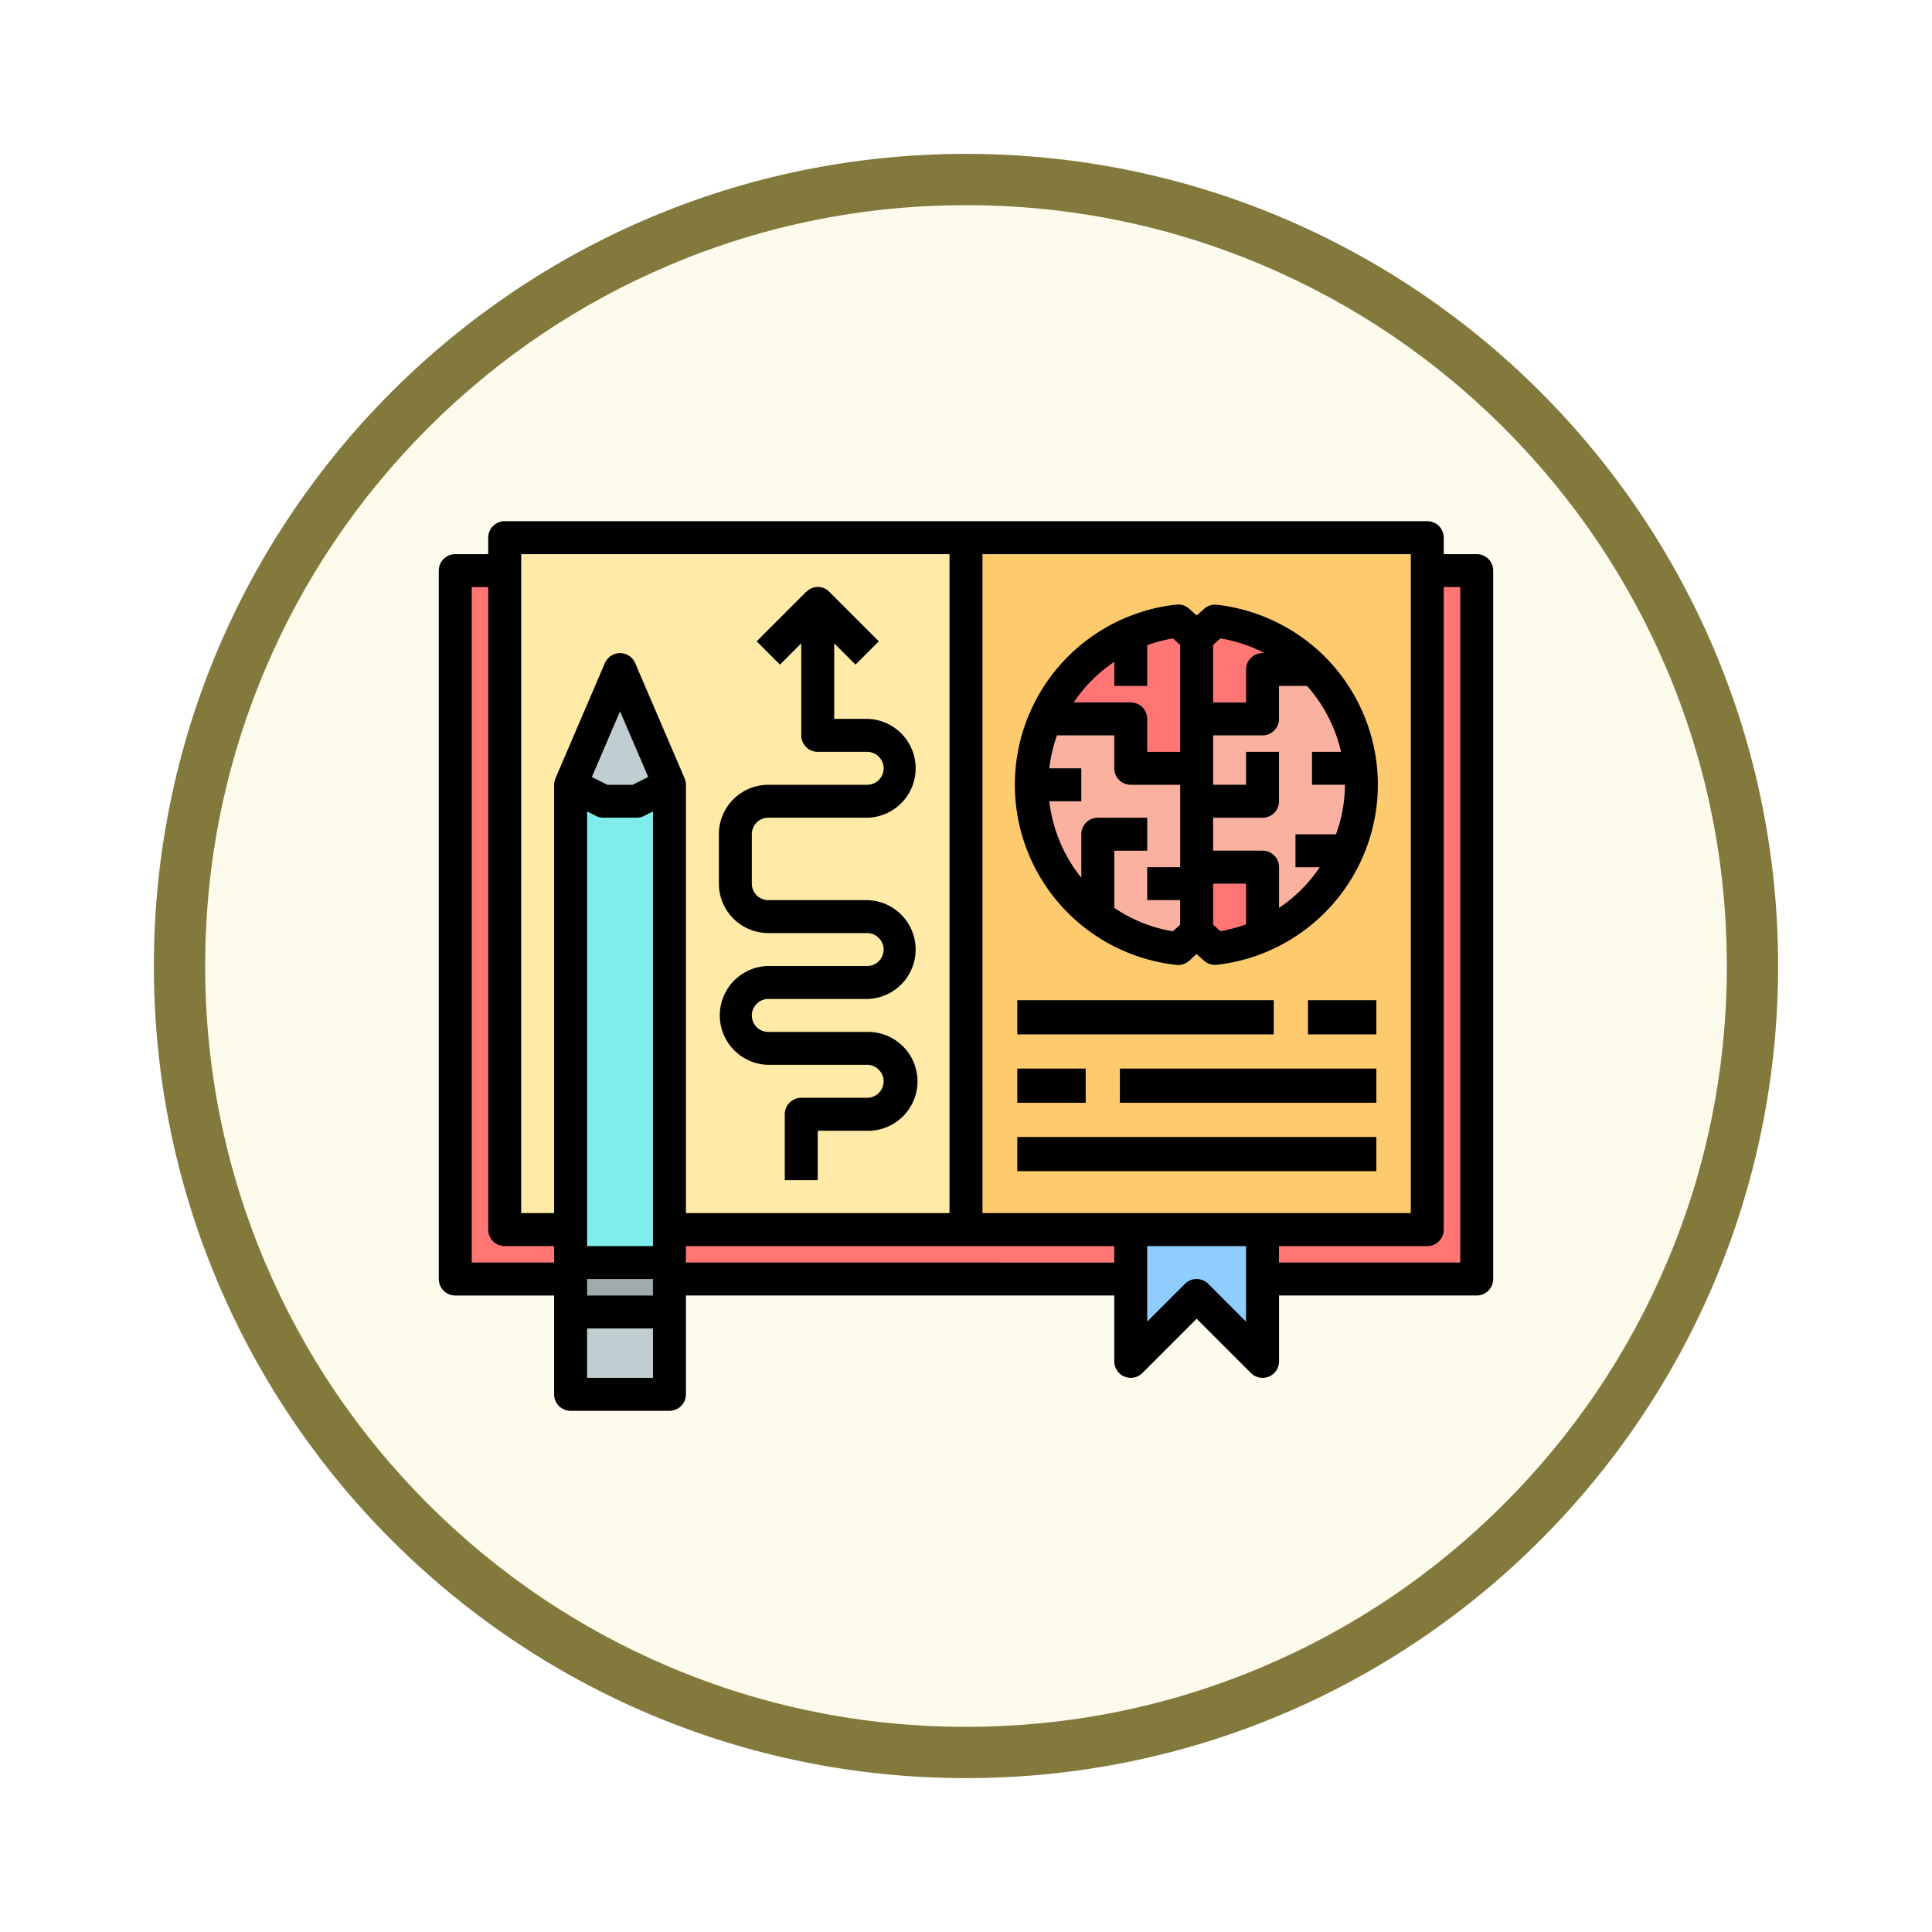 <svg xmlns="http://www.w3.org/2000/svg" xmlns:xlink="http://www.w3.org/1999/xlink" width="113" height="113" viewBox="0 0 113 113">
  <defs>
    <filter id="Trazado_982547" x="0" y="0" width="113" height="113" filterUnits="userSpaceOnUse">
      <feOffset dy="3" input="SourceAlpha"/>
      <feGaussianBlur stdDeviation="3" result="blur"/>
      <feFlood flood-opacity="0.161"/>
      <feComposite operator="in" in2="blur"/>
      <feComposite in="SourceGraphic"/>
    </filter>
  </defs>
  <g id="Grupo_1206686" data-name="Grupo 1206686" transform="translate(-197 -1707.417)">
    <g id="Grupo_1201889" data-name="Grupo 1201889" transform="translate(206 1713.417)">
      <g id="Grupo_1201680" data-name="Grupo 1201680">
        <g id="Grupo_1201330" data-name="Grupo 1201330">
          <g id="Grupo_1172010" data-name="Grupo 1172010">
            <g id="Grupo_1171046" data-name="Grupo 1171046">
              <g id="Grupo_1148525" data-name="Grupo 1148525">
                <g transform="matrix(1, 0, 0, 1, -9, -6)" filter="url(#Trazado_982547)">
                  <g id="Trazado_982547-2" data-name="Trazado 982547" transform="translate(9 6)" fill="#fdfbec">
                    <path d="M 47.5 93.5 C 41.289 93.5 35.265 92.284 29.595 89.886 C 24.118 87.569 19.198 84.252 14.973 80.027 C 10.748 75.802 7.431 70.882 5.114 65.405 C 2.716 59.735 1.5 53.711 1.5 47.5 C 1.5 41.289 2.716 35.265 5.114 29.595 C 7.431 24.118 10.748 19.198 14.973 14.973 C 19.198 10.748 24.118 7.431 29.595 5.114 C 35.265 2.716 41.289 1.5 47.5 1.5 C 53.711 1.5 59.735 2.716 65.405 5.114 C 70.882 7.431 75.802 10.748 80.027 14.973 C 84.252 19.198 87.569 24.118 89.886 29.595 C 92.284 35.265 93.5 41.289 93.5 47.5 C 93.5 53.711 92.284 59.735 89.886 65.405 C 87.569 70.882 84.252 75.802 80.027 80.027 C 75.802 84.252 70.882 87.569 65.405 89.886 C 59.735 92.284 53.711 93.5 47.5 93.5 Z" stroke="none"/>
                    <path d="M 47.5 3 C 41.491 3 35.664 4.176 30.18 6.496 C 24.881 8.737 20.122 11.946 16.034 16.034 C 11.946 20.122 8.737 24.881 6.496 30.18 C 4.176 35.664 3 41.491 3 47.5 C 3 53.509 4.176 59.336 6.496 64.82 C 8.737 70.119 11.946 74.878 16.034 78.966 C 20.122 83.054 24.881 86.263 30.18 88.504 C 35.664 90.824 41.491 92 47.5 92 C 53.509 92 59.336 90.824 64.82 88.504 C 70.119 86.263 74.878 83.054 78.966 78.966 C 83.054 74.878 86.263 70.119 88.504 64.82 C 90.824 59.336 92 53.509 92 47.5 C 92 41.491 90.824 35.664 88.504 30.18 C 86.263 24.881 83.054 20.122 78.966 16.034 C 74.878 11.946 70.119 8.737 64.82 6.496 C 59.336 4.176 53.509 3 47.5 3 M 47.5 0 C 73.734 0 95 21.266 95 47.5 C 95 73.734 73.734 95 47.5 95 C 21.266 95 0 73.734 0 47.5 C 0 21.266 21.266 0 47.5 0 Z" stroke="none" fill="#83793c"/>
                  </g>
                </g>
              </g>
            </g>
          </g>
        </g>
      </g>
    </g>
    <g id="_06-education" data-name="06-education" transform="translate(222.665 1732.9)">
      <path id="Trazado_1049666" data-name="Trazado 1049666" d="M13.781,50.964v1.927H8V50h5.781Z" transform="translate(-0.291 -1.639)" fill="#a1aaad"/>
      <rect id="Rectángulo_418126" data-name="Rectángulo 418126" width="6" height="5" transform="translate(7.835 51.017)" fill="#c1ced1"/>
      <path id="Trazado_1049667" data-name="Trazado 1049667" d="M10.891,14l2.891,6.745-1.927.964H9.927L8,20.745Z" transform="translate(-0.291 -0.328)" fill="#c1ced1"/>
      <path id="Trazado_1049668" data-name="Trazado 1049668" d="M13.781,47.017v1.927H8V21l1.927.964h1.927L13.781,21Z" transform="translate(-0.291 -0.583)" fill="#81ecec"/>
      <path id="Trazado_1049669" data-name="Trazado 1049669" d="M49.709,50.891v4.818l-3.854-3.854L42,55.709V48h7.709Z" transform="translate(-1.53 -1.566)" fill="#8fccff"/>
      <path id="Trazado_1049670" data-name="Trazado 1049670" d="M30.98,46.47H13.636V20.454l-2.891-6.745L7.854,20.454V46.47H4V6H30.98Z" transform="translate(-0.146 -0.036)" fill="#ffeaa7"/>
      <path id="Trazado_1049671" data-name="Trazado 1049671" d="M32,46.47V6H58.98V46.47ZM46.569,10.876c-.434.385-.646.578-1.079.964-.434-.385-.646-.578-1.079-.964a9.636,9.636,0,0,0-4.7,17.287,9.507,9.507,0,0,0,4.7,1.869c.434-.385.646-.578,1.079-.964.434.385.646.578,1.079.964a9.643,9.643,0,0,0,8.557-9.578c0-.328-.019-.646-.048-.964a9.623,9.623,0,0,0-8.508-8.614Z" transform="translate(-1.165 -0.036)" fill="#fdcb6e"/>
      <path id="Trazado_1049672" data-name="Trazado 1049672" d="M45.636,26.634v2.833c-.434.385-.646.578-1.079.964a9.507,9.507,0,0,1-4.7-1.869A9.636,9.636,0,0,1,36.829,16.94l.135.058h4.818v2.891h3.854Z" transform="translate(-1.311 -0.435)" fill="#fab1a0"/>
      <path id="Trazado_1049673" data-name="Trazado 1049673" d="M46,21.706V16.888h3.854V14h2.891l.067-.077a9.636,9.636,0,0,1,2.775,5.859c.029.318.048.636.048.964a9.646,9.646,0,0,1-5.724,8.807l-.058-.135V25.56H46Z" transform="translate(-1.675 -0.325)" fill="#fab1a0"/>
      <path id="Trazado_1049674" data-name="Trazado 1049674" d="M47.079,11.06a9.677,9.677,0,0,1,5.733,2.756l-.067.077H49.854v2.891H46v-4.76C46.434,11.638,46.646,11.445,47.079,11.06Z" transform="translate(-1.675 -0.221)" fill="#ff7675"/>
      <path id="Trazado_1049675" data-name="Trazado 1049675" d="M49.854,29.854l.058.135a9.553,9.553,0,0,1-2.833.771c-.434-.385-.646-.578-1.079-.964V26h3.854Z" transform="translate(-1.675 -0.765)" fill="#ff7675"/>
      <path id="Trazado_1049676" data-name="Trazado 1049676" d="M45.667,16.784v2.891H41.813V16.784H36.995l-.135-.058a9.652,9.652,0,0,1,7.728-5.666c.434.385.646.578,1.079.964Z" transform="translate(-1.342 -0.221)" fill="#ff7675"/>
      <path id="Trazado_1049677" data-name="Trazado 1049677" d="M7.745,48.47v.964H1V8H3.891V46.543H7.745Z" transform="translate(-0.036 -0.109)" fill="#ff7675"/>
      <path id="Trazado_1049678" data-name="Trazado 1049678" d="M40.98,50.891H14V48H40.98Z" transform="translate(-0.51 -1.566)" fill="#ff7675"/>
      <path id="Trazado_1049679" data-name="Trazado 1049679" d="M62.527,8V49.434H50V46.543h9.636V8Z" transform="translate(-1.821 -0.109)" fill="#ff7675"/>
      <path id="Trazado_1049680" data-name="Trazado 1049680" d="M53.09,13.1a10.676,10.676,0,0,0-6.3-3.029.969.969,0,0,0-.748.237L45.6,10.7,45.16,10.3a.964.964,0,0,0-.747-.237,10.6,10.6,0,0,0,0,21.074.964.964,0,0,0,.745-.237l.437-.4.439.393a.964.964,0,0,0,.64.243.855.855,0,0,0,.111-.007,10.514,10.514,0,0,0,3.114-.847A10.621,10.621,0,0,0,56.2,20.6c0-.357-.02-.7-.053-1.06A10.64,10.64,0,0,0,53.09,13.1Zm-6.1-1.06a8.72,8.72,0,0,1,2.58.858h-.115a.964.964,0,0,0-.964.964v1.927H46.563V12.419Zm-6.207,1.377V14.82h1.927V12.44a8.618,8.618,0,0,1,1.5-.4l.426.381v6.256H42.708V16.747a.964.964,0,0,0-.964-.964H38.407A8.7,8.7,0,0,1,40.781,13.412Zm3.427,15.754a8.563,8.563,0,0,1-3.427-1.371V24.456h1.927V22.529H39.818a.964.964,0,0,0-.964.964v2.546a8.728,8.728,0,0,1-1.87-4.473h1.87V19.638H36.983a8.576,8.576,0,0,1,.448-1.927h3.35v1.927a.964.964,0,0,0,.964.964h2.891v4.818H42.708v1.927h1.927v1.438Zm2.354-.385v-2.4H48.49v2.379a8.554,8.554,0,0,1-1.5.4Zm7.189-5.288H51.381v1.927H52.8a8.685,8.685,0,0,1-2.38,2.375V25.419a.964.964,0,0,0-.964-.964H46.563V22.529h2.891a.964.964,0,0,0,.964-.964V18.674H48.49V20.6H46.563V17.711h2.891a.964.964,0,0,0,.964-.964V14.82h1.638a8.728,8.728,0,0,1,1.991,3.854h-1.7V20.6h1.927A8.587,8.587,0,0,1,53.752,23.492Z" transform="translate(-1.275 -0.184)"/>
      <rect id="Rectángulo_418127" data-name="Rectángulo 418127" width="15" height="2" transform="translate(33.835 33.017)"/>
      <rect id="Rectángulo_418128" data-name="Rectángulo 418128" width="15" height="2" transform="translate(39.835 37.017)"/>
      <rect id="Rectángulo_418129" data-name="Rectángulo 418129" width="21" height="2" transform="translate(33.835 41.017)"/>
      <rect id="Rectángulo_418130" data-name="Rectángulo 418130" width="4" height="2" transform="translate(33.835 37.017)"/>
      <rect id="Rectángulo_418131" data-name="Rectángulo 418131" width="4" height="2" transform="translate(50.835 33.017)"/>
      <path id="Trazado_1049681" data-name="Trazado 1049681" d="M60.706,6.927H58.778V5.964A.964.964,0,0,0,57.815,5H3.854a.964.964,0,0,0-.964.964v.964H.964A.964.964,0,0,0,0,7.891V49.325a.964.964,0,0,0,.964.964H6.745V56.07a.964.964,0,0,0,.964.964H13.49a.964.964,0,0,0,.964-.964V50.288H39.507v3.854a.964.964,0,0,0,1.645.681l3.173-3.173L47.5,54.824a.964.964,0,0,0,1.645-.681V50.288H60.706a.964.964,0,0,0,.964-.964V7.891A.964.964,0,0,0,60.706,6.927Zm-28.907,0H56.851V45.47H31.8Zm-26.98,0H29.871V45.47H14.454V20.417a.948.948,0,0,0-.085-.377h.007L11.485,13.3a.964.964,0,0,0-1.771,0L6.823,20.041H6.83a.948.948,0,0,0-.085.377V45.47H4.818ZM12.527,47.4H8.672V21.976l.533.267a.964.964,0,0,0,.431.1h1.927a.964.964,0,0,0,.431-.1l.533-.267Zm-1.191-26.98H9.863l-.912-.456L10.6,16.119l1.648,3.843ZM8.672,49.325h3.854v.964H8.672Zm-6.745-.964V8.854h.964v37.58a.964.964,0,0,0,.964.964H6.745v.964Zm6.745,6.745V52.215h3.854v2.891Zm5.781-6.745V47.4H39.507v.964Zm30.552,1.246a.964.964,0,0,0-1.363,0l-2.209,2.209V47.4h5.781v4.419Zm14.736-1.246h-10.6V47.4h8.672a.964.964,0,0,0,.964-.964V8.854h.964Z"/>
      <path id="Trazado_1049682" data-name="Trazado 1049682" d="M25.672,31.162H19.891a2.891,2.891,0,0,0,0,5.781h5.781a.939.939,0,0,1,.686.295.922.922,0,0,1,.278.669.964.964,0,0,1-.964.964H21.818a.964.964,0,0,0-.964.964v3.854h1.927V40.8h2.891a2.891,2.891,0,1,0,0-5.781H19.891a.964.964,0,0,1-.964-.964.939.939,0,0,1,.295-.686.922.922,0,0,1,.669-.278h5.781a2.891,2.891,0,0,0,0-5.781H19.891a.964.964,0,0,1-.964-.964V23.454a.964.964,0,0,1,.964-.964h5.781a2.891,2.891,0,0,0,0-5.781H23.745V12.29l1.246,1.246,1.363-1.363L23.463,9.282a.934.934,0,0,0-1.356.007L22.1,9.283,19.21,12.174l1.363,1.363,1.245-1.247v5.383a.964.964,0,0,0,.964.964h2.891a.939.939,0,0,1,.686.295.922.922,0,0,1,.278.669.964.964,0,0,1-.964.964H19.891A2.891,2.891,0,0,0,17,23.454v2.891a2.891,2.891,0,0,0,2.891,2.891h5.781a.939.939,0,0,1,.686.295.922.922,0,0,1,.278.669.964.964,0,0,1-.964.964Z" transform="translate(-0.619 -0.146)"/>
    </g>
  </g>
</svg>
